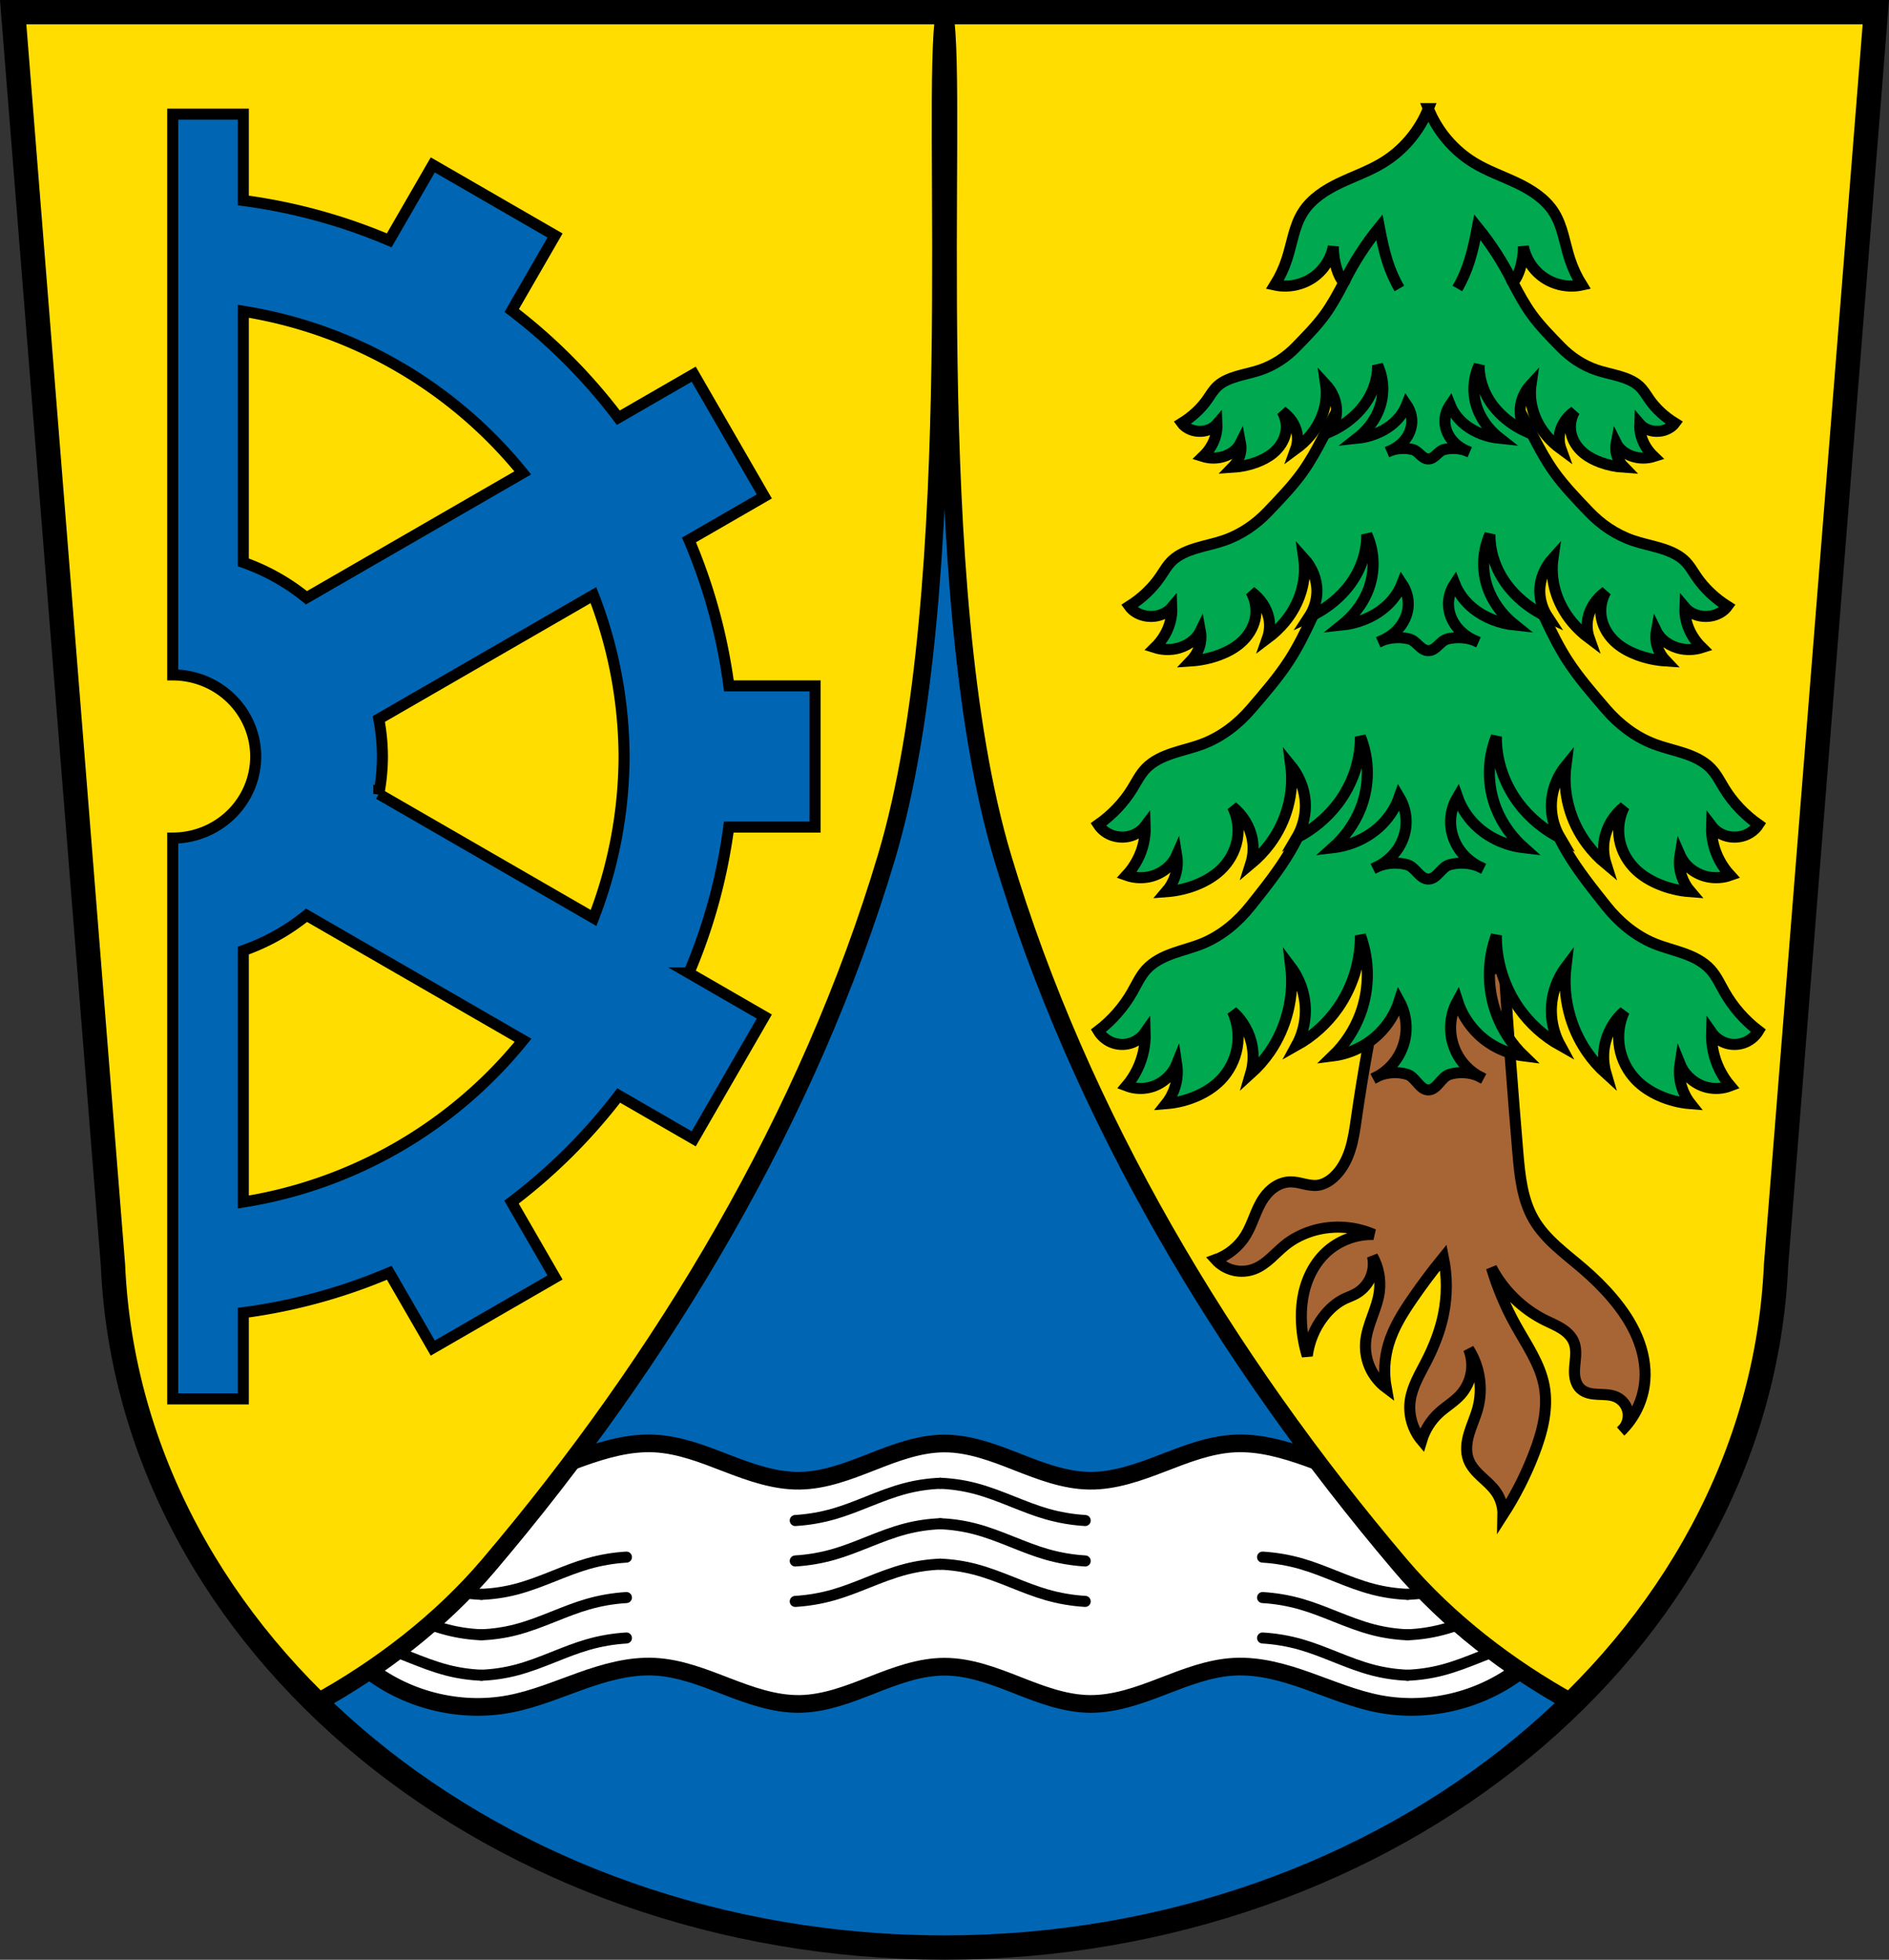 <?xml version="1.0" encoding="UTF-8" standalone="no"?>
<!-- Created with Inkscape (http://www.inkscape.org/) -->

<svg
   xmlns:dc="http://purl.org/dc/elements/1.1/"
   xmlns:cc="http://creativecommons.org/ns#"
   xmlns:rdf="http://www.w3.org/1999/02/22-rdf-syntax-ns#"
   xmlns:svg="http://www.w3.org/2000/svg"
   xmlns="http://www.w3.org/2000/svg"
   xmlns:sodipodi="http://sodipodi.sourceforge.net/DTD/sodipodi-0.dtd"
   xmlns:inkscape="http://www.inkscape.org/namespaces/inkscape"
   width="241.137mm"
   height="250.169mm"
   viewBox="0 0 854.423 886.426"
   id="svg4163"
   version="1.1"
   inkscape:version="0.92.5 (2060ec1f9f, 2020-04-08)"
   sodipodi:docname="DEU_Teisnach_COA.svg">
  <rect x="0" y="0" width="854.423" height="886.426" fill="#333333" stroke="none"/>
  <defs
     id="defs4165">
    <inkscape:path-effect
       effect="spiro"
       id="path-effect4533"
       is_visible="true" />
    <inkscape:path-effect
       effect="spiro"
       id="path-effect4511"
       is_visible="true" />
    <inkscape:path-effect
       effect="spiro"
       id="path-effect4481"
       is_visible="true" />
    <inkscape:path-effect
       effect="spiro"
       id="path-effect4409"
       is_visible="true" />
    <inkscape:path-effect
       effect="spiro"
       id="path-effect5520"
       is_visible="true" />
    <inkscape:path-effect
       effect="spiro"
       id="path-effect5149"
       is_visible="true" />
    <inkscape:path-effect
       effect="spiro"
       id="path-effect5096"
       is_visible="true" />
    <inkscape:path-effect
       effect="spiro"
       id="path-effect5149-6"
       is_visible="true" />
    <inkscape:path-effect
       effect="spiro"
       id="path-effect5149-5"
       is_visible="true" />
    <inkscape:path-effect
       effect="spiro"
       id="path-effect5149-6-7"
       is_visible="true" />
    <inkscape:path-effect
       effect="spiro"
       id="path-effect5149-2"
       is_visible="true" />
    <inkscape:path-effect
       effect="spiro"
       id="path-effect5149-6-8"
       is_visible="true" />
    <inkscape:path-effect
       effect="spiro"
       id="path-effect5149-1"
       is_visible="true" />
    <inkscape:path-effect
       effect="spiro"
       id="path-effect5149-6-0"
       is_visible="true" />
    <inkscape:path-effect
       effect="spiro"
       id="path-effect5149-5-3"
       is_visible="true" />
    <inkscape:path-effect
       effect="spiro"
       id="path-effect5149-6-7-9"
       is_visible="true" />
    <inkscape:path-effect
       effect="spiro"
       id="path-effect5149-2-7"
       is_visible="true" />
    <inkscape:path-effect
       effect="spiro"
       id="path-effect5149-6-8-8"
       is_visible="true" />
    <inkscape:path-effect
       effect="spiro"
       id="path-effect5149-1-2"
       is_visible="true" />
    <inkscape:path-effect
       effect="spiro"
       id="path-effect5149-6-0-7"
       is_visible="true" />
    <inkscape:path-effect
       effect="spiro"
       id="path-effect5149-5-3-0"
       is_visible="true" />
    <inkscape:path-effect
       effect="spiro"
       id="path-effect5149-6-7-9-4"
       is_visible="true" />
    <inkscape:path-effect
       effect="spiro"
       id="path-effect5149-2-7-4"
       is_visible="true" />
    <inkscape:path-effect
       effect="spiro"
       id="path-effect5149-6-8-8-8"
       is_visible="true" />
    <inkscape:path-effect
       effect="spiro"
       id="path-effect5520-7"
       is_visible="true" />
    <inkscape:path-effect
       effect="spiro"
       id="path-effect4409-0"
       is_visible="true" />
    <inkscape:path-effect
       effect="spiro"
       id="path-effect4481-3"
       is_visible="true" />
    <inkscape:path-effect
       effect="spiro"
       id="path-effect4511-2"
       is_visible="true" />
  </defs>
  <sodipodi:namedview
     id="base"
     pagecolor="#ffffff"
     bordercolor="#666666"
     borderopacity="1.0"
     inkscape:pageopacity="0.0"
     inkscape:pageshadow="2"
     inkscape:zoom="0.8386912"
     inkscape:cx="455.6921"
     inkscape:cy="472.76041"
     inkscape:document-units="px"
     inkscape:current-layer="layer1"
     showgrid="false"
     inkscape:snap-midpoints="true"
     inkscape:snap-smooth-nodes="true"
     inkscape:object-nodes="true"
     fit-margin-top="0"
     fit-margin-left="0"
     fit-margin-right="0"
     fit-margin-bottom="0"
     inkscape:window-width="1920"
     inkscape:window-height="1046"
     inkscape:window-x="-11"
     inkscape:window-y="-11"
     inkscape:window-maximized="1"
     inkscape:snap-nodes="true"
     inkscape:object-paths="false" />
  <g
     inkscape:label="Ebene 1"
     inkscape:groupmode="layer"
     id="layer1"
     transform="translate(71.121,-81.057)">
    <path
       style="fill:#0066b3;fill-opacity:1;fill-rule:evenodd;stroke:none;stroke-width:11;stroke-linecap:butt;stroke-linejoin:miter;stroke-miterlimit:4;stroke-dasharray:none;stroke-opacity:1"
       d="m -65.165,86.557 45.137,566.672 v 0 c 7.468,172.033 173.889,308.646 376.119,308.754 202.069,-0.202 368.549,-136.861 376.123,-308.754 v 0 L 777.347,86.557 H 356.091 Z"
       id="path4748-8"
       inkscape:connector-curvature="0"
       sodipodi:nodetypes="ccccccccc" />
    <path
       style="fill:#ffffff;fill-rule:evenodd;stroke:#000000;stroke-width:8;stroke-linecap:butt;stroke-linejoin:miter;stroke-miterlimit:4;stroke-dasharray:none;stroke-opacity:1"
       d="m 93.791,733.983 c 17.97,14.846 42.676,21.189 65.575,16.835 11.148,-2.12 21.686,-6.585 32.376,-10.393 10.69,-3.808 21.866,-7.012 33.199,-6.443 11.332,0.569 22.096,4.863 32.686,8.938 10.59,4.075 21.544,8.039 32.889,7.897 11.351,-0.141 22.199,-4.378 32.768,-8.521 10.568,-4.143 21.456,-8.314 32.807,-8.314 11.352,0 22.239,4.171 32.807,8.314 10.568,4.143 21.417,8.38 32.768,8.521 11.346,0.141 22.3,-3.822 32.889,-7.897 10.59,-4.075 21.353,-8.369 32.686,-8.938 11.334,-0.569 22.509,2.635 33.199,6.443 10.69,3.808 21.228,8.273 32.376,10.393 22.899,4.354 47.605,-1.989 65.575,-16.835 l -2e-5,100.963 c -17.97,14.846 -42.676,21.189 -65.575,16.835 -11.148,-2.12 -21.686,-6.585 -32.376,-10.393 -10.69,-3.808 -21.866,-7.012 -33.199,-6.443 -11.332,0.569 -22.096,4.863 -32.686,8.938 -10.59,4.075 -21.544,8.039 -32.889,7.897 -11.351,-0.141 -22.199,-4.378 -32.768,-8.521 -10.568,-4.143 -21.456,-8.314 -32.807,-8.314 -11.352,0 -22.239,4.171 -32.807,8.314 -10.568,4.143 -21.417,8.38 -32.768,8.521 -11.346,0.141 -22.3,-3.822 -32.889,-7.897 -10.59,-4.075 -21.353,-8.369 -32.686,-8.938 -11.334,-0.569 -22.509,2.635 -33.199,6.443 -10.69,3.808 -21.228,8.273 -32.376,10.393 -22.899,4.354 -47.605,-1.989 -65.575,-16.835 z"
       id="path5094"
       inkscape:path-effect="#path-effect5096"
       inkscape:original-d="m 93.790505,733.98347 c 0,0 43.007815,16.83533 65.575035,16.83533 22.56723,0 43.00783,-16.83533 65.57504,-16.83533 22.56722,0 43.00783,16.83533 65.57505,16.83533 22.56722,0 43.00783,-16.83533 65.57505,-16.83533 22.56723,0 43.00782,16.83533 65.57504,16.83533 22.56723,0 43.00784,-16.83533 65.57505,-16.83533 22.56722,0 43.00783,16.83533 65.57504,16.83533 22.56723,0 65.57504,-16.83533 65.57504,-16.83533 l -2e-5,100.96268 c 0,0 -43.0078,16.83533 -65.57501,16.83533 -22.56722,0 -43.00782,-16.83533 -65.57504,-16.83533 -22.5672,0 -43.00778,16.83532 -65.57498,16.83533 -22.56724,10e-6 -43.00787,-16.83533 -65.57511,-16.83533 -22.56721,0 -43.0078,16.83533 -65.57501,16.83533 -22.56723,0 -43.00784,-16.83533 -65.57507,-16.83533 -22.56721,0 -43.0078,16.83533 -65.57501,16.83533 -22.56723,0 -65.575075,-16.83533 -65.575075,-16.83533 z"
       inkscape:connector-curvature="0"
       sodipodi:nodetypes="caaaaaaaccaaaaaaacc" />
    <path
       style="fill:none;fill-rule:evenodd;stroke:#000000;stroke-width:5;stroke-linecap:round;stroke-linejoin:miter;stroke-miterlimit:4;stroke-dasharray:none;stroke-dashoffset:0;stroke-opacity:1"
       d="m 356.091,743.983 c -5.224,0.202 -10.426,0.964 -15.488,2.267 -5.926,1.526 -11.634,3.783 -17.319,6.047 -5.05,2.011 -10.106,4.035 -15.33,5.536 -5.679,1.631 -11.539,2.634 -17.437,2.986"
       id="path5147-3"
       inkscape:path-effect="#path-effect5149-1"
       inkscape:original-d="m 356.09068,743.98347 c 0,0 -10.42075,1.02342 -15.48813,2.26687 -5.93871,1.45726 -11.55696,4.00093 -17.31931,6.04722 -5.1198,1.81811 -10.07714,4.14913 -15.33028,5.53561 -5.70178,1.50489 -17.43733,2.98563 -17.43733,2.98563"
       inkscape:connector-curvature="0"
       sodipodi:nodetypes="caaac"
       transform="matrix(1,0,0,-1,-209.444,1582.779)" />
    <path
       style="fill:none;fill-rule:evenodd;stroke:#000000;stroke-width:5;stroke-linecap:round;stroke-linejoin:miter;stroke-miterlimit:4;stroke-dasharray:none;stroke-dashoffset:0;stroke-opacity:1"
       d="m 356.091,743.983 c 5.224,0.202 10.426,0.964 15.488,2.267 5.926,1.526 11.634,3.783 17.319,6.047 5.05,2.011 10.106,4.035 15.33,5.536 5.679,1.631 11.539,2.634 17.437,2.986"
       id="path5147-7-0"
       inkscape:path-effect="#path-effect5149-6-0"
       inkscape:original-d="m 356.09068,743.98347 c 0,0 10.42075,1.02342 15.48813,2.26687 5.93871,1.45726 11.55696,4.00093 17.31931,6.04722 5.1198,1.81811 10.07714,4.14913 15.33028,5.53561 5.70178,1.50489 17.43733,2.98563 17.43733,2.98563"
       inkscape:connector-curvature="0"
       sodipodi:nodetypes="caaac"
       transform="matrix(1,0,0,-1,-209.444,1582.779)" />
    <path
       style="fill:none;fill-rule:evenodd;stroke:#000000;stroke-width:5;stroke-linecap:round;stroke-linejoin:miter;stroke-miterlimit:4;stroke-dasharray:none;stroke-dashoffset:0;stroke-opacity:1"
       d="m 356.091,743.983 c -5.224,0.202 -10.426,0.964 -15.488,2.267 -5.926,1.526 -11.634,3.783 -17.319,6.047 -5.05,2.011 -10.106,4.035 -15.33,5.536 -5.679,1.631 -11.539,2.634 -17.437,2.986"
       id="path5147-77-4"
       inkscape:path-effect="#path-effect5149-5-3"
       inkscape:original-d="m 356.09068,743.98347 c 0,0 -10.42075,1.02342 -15.48813,2.26687 -5.93871,1.45726 -11.55696,4.00093 -17.31931,6.04722 -5.1198,1.81811 -10.07714,4.14913 -15.33028,5.53561 -5.70178,1.50489 -17.43733,2.98563 -17.43733,2.98563"
       inkscape:connector-curvature="0"
       sodipodi:nodetypes="caaac"
       transform="matrix(1,0,0,-1,-209.444,1564.488)" />
    <path
       style="fill:none;fill-rule:evenodd;stroke:#000000;stroke-width:5;stroke-linecap:round;stroke-linejoin:miter;stroke-miterlimit:4;stroke-dasharray:none;stroke-dashoffset:0;stroke-opacity:1"
       d="m 356.091,743.983 c 5.224,0.202 10.426,0.964 15.488,2.267 5.926,1.526 11.634,3.783 17.319,6.047 5.05,2.011 10.106,4.035 15.33,5.536 5.679,1.631 11.539,2.634 17.437,2.986"
       id="path5147-7-4-2"
       inkscape:path-effect="#path-effect5149-6-7-9"
       inkscape:original-d="m 356.09068,743.98347 c 0,0 10.42075,1.02342 15.48813,2.26687 5.93871,1.45726 11.55696,4.00093 17.31931,6.04722 5.1198,1.81811 10.07714,4.14913 15.33028,5.53561 5.70178,1.50489 17.43733,2.98563 17.43733,2.98563"
       inkscape:connector-curvature="0"
       sodipodi:nodetypes="caaac"
       transform="matrix(1,0,0,-1,-209.444,1564.488)" />
    <path
       style="fill:none;fill-rule:evenodd;stroke:#000000;stroke-width:5;stroke-linecap:round;stroke-linejoin:miter;stroke-miterlimit:4;stroke-dasharray:none;stroke-dashoffset:0;stroke-opacity:1"
       d="m 356.091,743.983 c -5.224,0.202 -10.426,0.964 -15.488,2.267 -5.926,1.526 -11.634,3.783 -17.319,6.047 -5.05,2.011 -10.106,4.035 -15.33,5.536 -5.679,1.631 -11.539,2.634 -17.437,2.986"
       id="path5147-6-6"
       inkscape:path-effect="#path-effect5149-2-7"
       inkscape:original-d="m 356.09068,743.98347 c 0,0 -10.42075,1.02342 -15.48813,2.26687 -5.93871,1.45726 -11.55696,4.00093 -17.31931,6.04722 -5.1198,1.81811 -10.07714,4.14913 -15.33028,5.53561 -5.70178,1.50489 -17.43733,2.98563 -17.43733,2.98563"
       inkscape:connector-curvature="0"
       sodipodi:nodetypes="caaac"
       transform="matrix(1,0,0,-1,-209.444,1546.196)" />
    <path
       style="fill:none;fill-rule:evenodd;stroke:#000000;stroke-width:5;stroke-linecap:round;stroke-linejoin:miter;stroke-miterlimit:4;stroke-dasharray:none;stroke-dashoffset:0;stroke-opacity:1"
       d="m 356.091,743.983 c 5.224,0.202 10.426,0.964 15.488,2.267 5.926,1.526 11.634,3.783 17.319,6.047 5.05,2.011 10.106,4.035 15.33,5.536 5.679,1.631 11.539,2.634 17.437,2.986"
       id="path5147-7-9-4"
       inkscape:path-effect="#path-effect5149-6-8-8"
       inkscape:original-d="m 356.09068,743.98347 c 0,0 10.42075,1.02342 15.48813,2.26687 5.93871,1.45726 11.55696,4.00093 17.31931,6.04722 5.1198,1.81811 10.07714,4.14913 15.33028,5.53561 5.70178,1.50489 17.43733,2.98563 17.43733,2.98563"
       inkscape:connector-curvature="0"
       sodipodi:nodetypes="caaac"
       transform="matrix(1,0,0,-1,-209.444,1546.196)" />
    <path
       style="fill:none;fill-rule:evenodd;stroke:#000000;stroke-width:5;stroke-linecap:round;stroke-linejoin:miter;stroke-miterlimit:4;stroke-dasharray:none;stroke-dashoffset:0;stroke-opacity:1"
       d="m 356.091,743.983 c -5.224,0.202 -10.426,0.964 -15.488,2.267 -5.926,1.526 -11.634,3.783 -17.319,6.047 -5.05,2.011 -10.106,4.035 -15.33,5.536 -5.679,1.631 -11.539,2.634 -17.437,2.986"
       id="path5147-3-7"
       inkscape:path-effect="#path-effect5149-1-2"
       inkscape:original-d="m 356.09068,743.98347 c 0,0 -10.42075,1.02342 -15.48813,2.26687 -5.93871,1.45726 -11.55696,4.00093 -17.31931,6.04722 -5.1198,1.81811 -10.07714,4.14913 -15.33028,5.53561 -5.70178,1.50489 -17.43733,2.98563 -17.43733,2.98563"
       inkscape:connector-curvature="0"
       sodipodi:nodetypes="caaac"
       transform="matrix(1,0,0,-1,209.444,1582.779)" />
    <path
       style="fill:none;fill-rule:evenodd;stroke:#000000;stroke-width:5;stroke-linecap:round;stroke-linejoin:miter;stroke-miterlimit:4;stroke-dasharray:none;stroke-dashoffset:0;stroke-opacity:1"
       d="m 356.091,743.983 c 5.224,0.202 10.426,0.964 15.488,2.267 5.926,1.526 11.634,3.783 17.319,6.047 5.05,2.011 10.106,4.035 15.33,5.536 5.679,1.631 11.539,2.634 17.437,2.986"
       id="path5147-7-0-7"
       inkscape:path-effect="#path-effect5149-6-0-7"
       inkscape:original-d="m 356.09068,743.98347 c 0,0 10.42075,1.02342 15.48813,2.26687 5.93871,1.45726 11.55696,4.00093 17.31931,6.04722 5.1198,1.81811 10.07714,4.14913 15.33028,5.53561 5.70178,1.50489 17.43733,2.98563 17.43733,2.98563"
       inkscape:connector-curvature="0"
       sodipodi:nodetypes="caaac"
       transform="matrix(1,0,0,-1,209.444,1582.779)" />
    <path
       style="fill:none;fill-rule:evenodd;stroke:#000000;stroke-width:5;stroke-linecap:round;stroke-linejoin:miter;stroke-miterlimit:4;stroke-dasharray:none;stroke-dashoffset:0;stroke-opacity:1"
       d="m 356.091,743.983 c -5.224,0.202 -10.426,0.964 -15.488,2.267 -5.926,1.526 -11.634,3.783 -17.319,6.047 -5.05,2.011 -10.106,4.035 -15.33,5.536 -5.679,1.631 -11.539,2.634 -17.437,2.986"
       id="path5147-77-4-6"
       inkscape:path-effect="#path-effect5149-5-3-0"
       inkscape:original-d="m 356.09068,743.98347 c 0,0 -10.42075,1.02342 -15.48813,2.26687 -5.93871,1.45726 -11.55696,4.00093 -17.31931,6.04722 -5.1198,1.81811 -10.07714,4.14913 -15.33028,5.53561 -5.70178,1.50489 -17.43733,2.98563 -17.43733,2.98563"
       inkscape:connector-curvature="0"
       sodipodi:nodetypes="caaac"
       transform="matrix(1,0,0,-1,209.444,1564.488)" />
    <path
       style="fill:none;fill-rule:evenodd;stroke:#000000;stroke-width:5;stroke-linecap:round;stroke-linejoin:miter;stroke-miterlimit:4;stroke-dasharray:none;stroke-dashoffset:0;stroke-opacity:1"
       d="m 356.091,743.983 c 5.224,0.202 10.426,0.964 15.488,2.267 5.926,1.526 11.634,3.783 17.319,6.047 5.05,2.011 10.106,4.035 15.33,5.536 5.679,1.631 11.539,2.634 17.437,2.986"
       id="path5147-7-4-2-6"
       inkscape:path-effect="#path-effect5149-6-7-9-4"
       inkscape:original-d="m 356.09068,743.98347 c 0,0 10.42075,1.02342 15.48813,2.26687 5.93871,1.45726 11.55696,4.00093 17.31931,6.04722 5.1198,1.81811 10.07714,4.14913 15.33028,5.53561 5.70178,1.50489 17.43733,2.98563 17.43733,2.98563"
       inkscape:connector-curvature="0"
       sodipodi:nodetypes="caaac"
       transform="matrix(1,0,0,-1,209.444,1564.488)" />
    <path
       style="fill:none;fill-rule:evenodd;stroke:#000000;stroke-width:5;stroke-linecap:round;stroke-linejoin:miter;stroke-miterlimit:4;stroke-dasharray:none;stroke-dashoffset:0;stroke-opacity:1"
       d="m 356.091,743.983 c -5.224,0.202 -10.426,0.964 -15.488,2.267 -5.926,1.526 -11.634,3.783 -17.319,6.047 -5.05,2.011 -10.106,4.035 -15.33,5.536 -5.679,1.631 -11.539,2.634 -17.437,2.986"
       id="path5147-6-6-1"
       inkscape:path-effect="#path-effect5149-2-7-4"
       inkscape:original-d="m 356.09068,743.98347 c 0,0 -10.42075,1.02342 -15.48813,2.26687 -5.93871,1.45726 -11.55696,4.00093 -17.31931,6.04722 -5.1198,1.81811 -10.07714,4.14913 -15.33028,5.53561 -5.70178,1.50489 -17.43733,2.98563 -17.43733,2.98563"
       inkscape:connector-curvature="0"
       sodipodi:nodetypes="caaac"
       transform="matrix(1,0,0,-1,209.444,1546.196)" />
    <path
       style="fill:none;fill-rule:evenodd;stroke:#000000;stroke-width:5;stroke-linecap:round;stroke-linejoin:miter;stroke-miterlimit:4;stroke-dasharray:none;stroke-dashoffset:0;stroke-opacity:1"
       d="m 356.091,743.983 c 5.224,0.202 10.426,0.964 15.488,2.267 5.926,1.526 11.634,3.783 17.319,6.047 5.05,2.011 10.106,4.035 15.33,5.536 5.679,1.631 11.539,2.634 17.437,2.986"
       id="path5147-7-9-4-7"
       inkscape:path-effect="#path-effect5149-6-8-8-8"
       inkscape:original-d="m 356.09068,743.98347 c 0,0 10.42075,1.02342 15.48813,2.26687 5.93871,1.45726 11.55696,4.00093 17.31931,6.04722 5.1198,1.81811 10.07714,4.14913 15.33028,5.53561 5.70178,1.50489 17.43733,2.98563 17.43733,2.98563"
       inkscape:connector-curvature="0"
       sodipodi:nodetypes="caaac"
       transform="matrix(1,0,0,-1,209.444,1546.196)" />
    <path
       style="opacity:1;fill:#ffdd00;fill-opacity:1;fill-rule:nonzero;stroke:#000000;stroke-width:8;stroke-linecap:square;stroke-linejoin:miter;stroke-miterlimit:4;stroke-dasharray:none;stroke-dashoffset:0;stroke-opacity:1"
       d="M 5.955,5.5 51.092,572.172 c 3.291,75.821 37.472,144.752 91.973,198.158 28.723,-15.789 56.453,-37.035 78.006,-62.422 C 300.298,614.585 365.912,505.019 400.953,387.723 437.432,265.612 420.629,43.605 427.211,6.295 433.793,43.605 416.989,265.612 453.469,387.723 c 35.041,117.297 100.667,226.854 179.885,320.188 21.521,25.355 49.207,46.579 77.885,62.355 54.529,-53.409 88.757,-122.323 92.096,-198.094 L 848.467,5.5 H 427.213 Z"
       id="path4784"
       inkscape:connector-curvature="0"
       sodipodi:nodetypes="cccaacaaccccc"
       transform="translate(-71.121,81.057)" />
    <path
       style="fill:#a76535;fill-opacity:1;fill-rule:evenodd;stroke:#000000;stroke-width:5;stroke-linecap:butt;stroke-linejoin:miter;stroke-miterlimit:4;stroke-dasharray:none;stroke-opacity:1"
       d="m 553.815,524.03 c -4.568,20.726 -8.367,41.62 -11.387,62.627 -0.699,4.861 -1.362,9.756 -2.849,14.436 -1.487,4.68 -3.859,9.186 -7.503,12.478 -2.036,1.839 -4.522,3.296 -7.246,3.623 -2.08,0.25 -4.178,-0.167 -6.222,-0.629 -2.044,-0.462 -4.105,-0.976 -6.2,-0.924 -2.41,0.06 -4.772,0.883 -6.8,2.188 -2.027,1.305 -3.73,3.078 -5.105,5.058 -3.614,5.207 -4.94,11.694 -8.281,17.08 -3.097,4.994 -7.924,8.892 -13.457,10.869 2.146,2.382 5.03,4.089 8.151,4.823 3.121,0.734 6.464,0.493 9.447,-0.682 2.761,-1.088 5.16,-2.926 7.371,-4.904 2.211,-1.978 4.279,-4.121 6.603,-5.965 3.099,-2.458 6.628,-4.358 10.352,-5.693 9.488,-3.404 20.276,-3.026 29.502,1.035 -7.956,-0.254 -15.968,2.798 -21.738,8.281 -5.693,5.41 -9.099,12.95 -10.352,20.703 -0.607,3.758 -0.738,7.586 -0.518,11.387 0.285,4.91 1.155,9.787 2.588,14.492 0.819,-6.365 3.346,-12.502 7.246,-17.598 2.629,-3.436 5.922,-6.433 9.834,-8.281 1.537,-0.726 3.158,-1.271 4.658,-2.07 2.967,-1.581 5.391,-4.161 6.782,-7.222 1.391,-3.061 1.742,-6.583 0.982,-9.858 2.716,4.831 3.823,10.549 3.105,16.045 -0.51,3.912 -1.903,7.645 -3.242,11.355 -1.339,3.711 -2.645,7.487 -2.969,11.418 -0.324,3.936 0.366,7.952 1.987,11.554 1.621,3.602 4.168,6.782 7.329,9.15 -1.191,-6.517 -0.833,-13.312 1.035,-19.668 2.208,-7.51 6.432,-14.254 10.869,-20.703 4.402,-6.398 9.066,-12.616 13.975,-18.633 1.738,8.509 1.738,17.37 0,25.879 -1.512,7.403 -4.316,14.498 -7.764,21.221 -2.91,5.675 -6.345,11.284 -7.246,17.598 -0.914,6.404 1.017,13.161 5.176,18.115 1.424,-4.731 4.135,-9.069 7.764,-12.422 3.151,-2.912 6.967,-5.089 9.834,-8.281 2.466,-2.747 4.143,-6.196 4.779,-9.832 0.636,-3.637 0.231,-7.45 -1.156,-10.871 5.043,7.869 6.585,17.894 4.141,26.914 -1.054,3.889 -2.798,7.559 -3.938,11.423 -1.14,3.864 -1.645,8.106 -0.203,11.868 1.147,2.992 3.415,5.406 5.757,7.593 2.342,2.187 4.842,4.264 6.665,6.899 2.083,3.012 3.187,6.69 3.105,10.352 5.568,-8.641 10.258,-17.847 13.975,-27.432 3.835,-9.891 6.657,-20.636 4.658,-31.055 -1.915,-9.979 -8.007,-18.548 -12.94,-27.432 -4.551,-8.196 -8.203,-16.891 -10.869,-25.879 5.343,10.223 13.99,18.687 24.326,23.809 2.488,1.233 5.078,2.283 7.423,3.771 2.344,1.489 4.473,3.489 5.517,6.063 0.692,1.706 0.874,3.581 0.832,5.422 -0.042,1.841 -0.299,3.669 -0.453,5.504 -0.154,1.835 -0.202,3.699 0.169,5.502 0.371,1.804 1.191,3.558 2.558,4.792 1.034,0.934 2.338,1.535 3.686,1.889 1.348,0.354 2.746,0.474 4.139,0.538 2.785,0.127 5.677,0.056 8.221,1.196 1.424,0.638 2.681,1.646 3.615,2.897 0.933,1.251 1.541,2.743 1.747,4.29 0.206,1.547 0.011,3.146 -0.562,4.598 -0.573,1.452 -1.522,2.753 -2.73,3.743 6.214,-5.943 10.157,-14.205 10.869,-22.774 0.566,-6.816 -0.859,-13.714 -3.529,-20.011 -2.671,-6.297 -6.556,-12.024 -10.963,-17.255 -4.091,-4.857 -8.643,-9.315 -13.457,-13.457 -7.997,-6.88 -16.944,-13.143 -22.256,-22.256 -5.315,-9.118 -6.36,-20.021 -7.246,-30.537 -2.34,-27.756 -4.411,-55.535 -6.211,-83.331 z"
       id="path4531"
       inkscape:path-effect="#path-effect4533"
       inkscape:original-d="m 553.81511,524.02992 c 0,0 -5.65547,42.19809 -11.38681,62.62743 -2.59639,9.25481 -3.89049,19.79765 -10.35164,26.91427 -1.81523,1.99938 -4.58444,3.16715 -7.24615,3.62308 -4.11298,0.70452 -8.34183,-2.42759 -12.42197,-1.55275 -4.5422,0.97392 -8.77982,3.80854 -11.90439,7.24615 -4.25581,4.68219 -4.34512,12.1263 -8.28132,17.08021 -3.58709,4.51454 -13.45713,10.86923 -13.45713,10.86923 0,0 11.71038,5.42617 17.59779,4.14065 5.7655,-1.2589 9.04476,-7.62556 13.97472,-10.86922 3.2898,-2.16452 6.52085,-4.78073 10.35164,-5.6934 9.5722,-2.28053 29.50218,1.03516 29.50218,1.03516 0,0 -15.98912,3.07824 -21.73845,8.28131 -5.7208,5.17725 -8.40887,13.23623 -10.35164,20.70329 -0.9567,3.6771 -0.76681,7.59546 -0.51758,11.3868 0.32189,4.89661 2.58791,14.4923 2.58791,14.4923 0,0 3.50489,-12.47469 7.24615,-17.59779 2.52739,-3.46089 6.20102,-6.00834 9.83406,-8.28131 1.4405,-0.90123 3.45169,-0.87387 4.65824,-2.07033 4.44076,-4.4036 7.76373,-17.08021 7.76373,-17.08021 0,0 3.30991,10.60128 3.10549,16.04505 -0.29526,7.86292 -6.82646,14.92926 -6.21098,22.77361 0.59195,7.54445 9.31647,20.70328 9.31647,20.70328 0,0 -0.70339,-13.33739 1.03517,-19.66812 2.06408,-7.51607 6.70606,-14.11391 10.86922,-20.70328 4.14681,-6.5635 13.97472,-18.63296 13.97472,-18.63296 0,0 1.50501,17.38504 0,25.87911 -1.31411,7.41664 -5.0353,14.20024 -7.76373,21.22086 -2.29795,5.91293 -6.89011,11.26404 -7.24615,17.5978 -0.35246,6.27019 5.17582,18.11537 5.17582,18.11537 0,0 4.56336,-8.73416 7.76373,-12.42197 2.80884,-3.23664 7.69697,-4.56671 9.83406,-8.28131 3.49374,-6.07268 3.62308,-20.70329 3.62308,-20.70329 0,0 4.24635,17.83791 4.14065,26.91427 -0.0918,7.88493 -6.21615,15.68378 -4.14065,23.2912 1.67464,6.13815 9.3714,8.90881 12.42197,14.4923 1.72725,3.1614 3.10549,10.35164 3.10549,10.35164 0,0 10.8439,-17.65898 13.97472,-27.43185 3.19347,-9.96842 6.18035,-20.69874 4.65824,-31.05493 -1.47015,-10.0027 -8.82452,-18.19703 -12.93956,-27.43185 -3.80822,-8.54625 -10.86922,-25.87911 -10.86922,-25.87911 0,0 15.73854,16.39352 24.32636,23.80878 4.10042,3.54056 10.18628,5.16839 12.93955,9.83406 3.63325,6.15688 -1.75187,15.97551 3.10549,21.22086 3.72543,4.023 12.34536,-0.42361 16.04505,3.62308 3.52332,3.85378 2.07033,15.52746 2.07033,15.52746 0,0 10.55634,-14.36795 10.86922,-22.77361 0.49576,-13.319 -7.20881,-26.10382 -14.4923,-37.26592 -3.46668,-5.31275 -8.97142,-8.97142 -13.45713,-13.45713 -7.41868,-7.41868 -17.1417,-13.0954 -22.25603,-22.25603 -5.09978,-9.13458 -5.64463,-20.19889 -7.24615,-30.53734 -4.26399,-27.52565 -6.21099,-83.33072 -6.21099,-83.33072 z"
       inkscape:connector-curvature="0"
       sodipodi:nodetypes="caaaaaacaaacaaacaaacaacaacaaacaacaaacaaacaaaacaaaaacc" />
    <path
       style="fill:none;fill-rule:evenodd;stroke:#000000;stroke-width:11;stroke-linecap:butt;stroke-linejoin:miter;stroke-miterlimit:4;stroke-dasharray:none;stroke-opacity:1"
       d="m -65.165,86.557 45.137,566.672 v 0 c 7.468,172.033 173.889,308.646 376.119,308.754 202.069,-0.202 368.549,-136.861 376.123,-308.754 v 0 L 777.347,86.557 Z"
       id="path4748"
       inkscape:connector-curvature="0"
       sodipodi:nodetypes="cccccccc" />
    <path
       style="fill:none;fill-rule:evenodd;stroke:#000000;stroke-width:5;stroke-linecap:round;stroke-linejoin:miter;stroke-miterlimit:4;stroke-dasharray:none;stroke-dashoffset:0;stroke-opacity:1"
       d="m 356.091,743.983 c -5.224,0.202 -10.426,0.964 -15.488,2.267 -5.926,1.526 -11.634,3.783 -17.319,6.047 -5.05,2.011 -10.106,4.035 -15.33,5.536 -5.679,1.631 -11.539,2.634 -17.437,2.986"
       id="path5147"
       inkscape:path-effect="#path-effect5149"
       inkscape:original-d="m 356.09068,743.98347 c 0,0 -10.42075,1.02342 -15.48813,2.26687 -5.93871,1.45726 -11.55696,4.00093 -17.31931,6.04722 -5.1198,1.81811 -10.07714,4.14913 -15.33028,5.53561 -5.70178,1.50489 -17.43733,2.98563 -17.43733,2.98563"
       inkscape:connector-curvature="0"
       sodipodi:nodetypes="caaac"
       transform="translate(-1.936,8)" />
    <path
       style="fill:none;fill-rule:evenodd;stroke:#000000;stroke-width:5;stroke-linecap:round;stroke-linejoin:miter;stroke-miterlimit:4;stroke-dasharray:none;stroke-dashoffset:0;stroke-opacity:1"
       d="m 356.091,743.983 c 5.224,0.202 10.426,0.964 15.488,2.267 5.926,1.526 11.634,3.783 17.319,6.047 5.05,2.011 10.106,4.035 15.33,5.536 5.679,1.631 11.539,2.634 17.437,2.986"
       id="path5147-7"
       inkscape:path-effect="#path-effect5149-6"
       inkscape:original-d="m 356.09068,743.98347 c 0,0 10.42075,1.02342 15.48813,2.26687 5.93871,1.45726 11.55696,4.00093 17.31931,6.04722 5.1198,1.81811 10.07714,4.14913 15.33028,5.53561 5.70178,1.50489 17.43733,2.98563 17.43733,2.98563"
       inkscape:connector-curvature="0"
       sodipodi:nodetypes="caaac"
       transform="translate(-1.936,8)" />
    <path
       style="fill:none;fill-rule:evenodd;stroke:#000000;stroke-width:5;stroke-linecap:round;stroke-linejoin:miter;stroke-miterlimit:4;stroke-dasharray:none;stroke-dashoffset:0;stroke-opacity:1"
       d="m 356.091,743.983 c -5.224,0.202 -10.426,0.964 -15.488,2.267 -5.926,1.526 -11.634,3.783 -17.319,6.047 -5.05,2.011 -10.106,4.035 -15.33,5.536 -5.679,1.631 -11.539,2.634 -17.437,2.986"
       id="path5147-77"
       inkscape:path-effect="#path-effect5149-5"
       inkscape:original-d="m 356.09068,743.98347 c 0,0 -10.42075,1.02342 -15.48813,2.26687 -5.93871,1.45726 -11.55696,4.00093 -17.31931,6.04722 -5.1198,1.81811 -10.07714,4.14913 -15.33028,5.53561 -5.70178,1.50489 -17.43733,2.98563 -17.43733,2.98563"
       inkscape:connector-curvature="0"
       sodipodi:nodetypes="caaac"
       transform="translate(-1.936,26.292)" />
    <path
       style="fill:none;fill-rule:evenodd;stroke:#000000;stroke-width:5;stroke-linecap:round;stroke-linejoin:miter;stroke-miterlimit:4;stroke-dasharray:none;stroke-dashoffset:0;stroke-opacity:1"
       d="m 356.091,743.983 c 5.224,0.202 10.426,0.964 15.488,2.267 5.926,1.526 11.634,3.783 17.319,6.047 5.05,2.011 10.106,4.035 15.33,5.536 5.679,1.631 11.539,2.634 17.437,2.986"
       id="path5147-7-4"
       inkscape:path-effect="#path-effect5149-6-7"
       inkscape:original-d="m 356.09068,743.98347 c 0,0 10.42075,1.02342 15.48813,2.26687 5.93871,1.45726 11.55696,4.00093 17.31931,6.04722 5.1198,1.81811 10.07714,4.14913 15.33028,5.53561 5.70178,1.50489 17.43733,2.98563 17.43733,2.98563"
       inkscape:connector-curvature="0"
       sodipodi:nodetypes="caaac"
       transform="translate(-1.936,26.292)" />
    <path
       style="fill:none;fill-rule:evenodd;stroke:#000000;stroke-width:5;stroke-linecap:round;stroke-linejoin:miter;stroke-miterlimit:4;stroke-dasharray:none;stroke-dashoffset:0;stroke-opacity:1"
       d="m 356.091,743.983 c -5.224,0.202 -10.426,0.964 -15.488,2.267 -5.926,1.526 -11.634,3.783 -17.319,6.047 -5.05,2.011 -10.106,4.035 -15.33,5.536 -5.679,1.631 -11.539,2.634 -17.437,2.986"
       id="path5147-6"
       inkscape:path-effect="#path-effect5149-2"
       inkscape:original-d="m 356.09068,743.98347 c 0,0 -10.42075,1.02342 -15.48813,2.26687 -5.93871,1.45726 -11.55696,4.00093 -17.31931,6.04722 -5.1198,1.81811 -10.07714,4.14913 -15.33028,5.53561 -5.70178,1.50489 -17.43733,2.98563 -17.43733,2.98563"
       inkscape:connector-curvature="0"
       sodipodi:nodetypes="caaac"
       transform="translate(-1.936,44.583)" />
    <path
       style="fill:none;fill-rule:evenodd;stroke:#000000;stroke-width:5;stroke-linecap:round;stroke-linejoin:miter;stroke-miterlimit:4;stroke-dasharray:none;stroke-dashoffset:0;stroke-opacity:1"
       d="m 356.091,743.983 c 5.224,0.202 10.426,0.964 15.488,2.267 5.926,1.526 11.634,3.783 17.319,6.047 5.05,2.011 10.106,4.035 15.33,5.536 5.679,1.631 11.539,2.634 17.437,2.986"
       id="path5147-7-9"
       inkscape:path-effect="#path-effect5149-6-8"
       inkscape:original-d="m 356.09068,743.98347 c 0,0 10.42075,1.02342 15.48813,2.26687 5.93871,1.45726 11.55696,4.00093 17.31931,6.04722 5.1198,1.81811 10.07714,4.14913 15.33028,5.53561 5.70178,1.50489 17.43733,2.98563 17.43733,2.98563"
       inkscape:connector-curvature="0"
       sodipodi:nodetypes="caaac"
       transform="translate(-1.936,44.583)" />
    <path
       style="opacity:1;fill:#0066b3;fill-opacity:1;fill-rule:nonzero;stroke:#000000;stroke-width:5;stroke-linecap:round;stroke-linejoin:miter;stroke-miterlimit:4;stroke-dasharray:none;stroke-dashoffset:0;stroke-opacity:1"
       d="m 7.003,132.686 v 253.648 a 37.523,36.903 0 0 1 37.523,36.902 37.523,36.903 0 0 1 -37.523,36.902 v 253.648 h 31.928 V 674.797 A 253.824,253.824 0 0 0 104.956,656.75 l 19.672,34.074 55.301,-31.928 -19.684,-34.094 a 253.824,253.824 0 0 0 48.488,-48.23 l 33.93,19.59 31.928,-55.301 -34.131,-19.705 a 253.824,253.824 0 0 0 18.035,-65.992 h 39.059 V 391.309 H 258.564 A 253.824,253.824 0 0 0 240.517,325.283 l 34.074,-19.672 -31.928,-55.301 -34.094,19.684 a 253.824,253.824 0 0 0 -48.23,-48.488 l 19.59,-33.93 -55.301,-31.928 -19.705,34.131 A 253.824,253.824 0 0 0 38.931,171.744 v -39.059 z m 31.928,89.158 A 204.159,204.159 0 0 1 165.335,294.957 L 67.495,351.445 A 94.851,93.342 0 0 0 38.931,335.439 Z M 197.296,350.238 a 204.159,204.159 0 0 1 13.865,72.998 204.159,204.159 0 0 1 -13.803,73.035 l -97.135,-56.082 a 94.851,93.342 0 0 0 1.629,-16.953 94.851,93.342 0 0 0 -1.645,-16.945 z M 67.538,495.053 165.462,551.59 A 204.159,204.159 0 0 1 38.931,624.76 V 511.008 a 94.851,93.342 0 0 0 28.607,-15.955 z"
       id="path5367-6"
       inkscape:connector-curvature="0" />
    <path
       style="fill:#00a94f;fill-opacity:1;fill-rule:evenodd;stroke:#000000;stroke-width:5;stroke-linecap:butt;stroke-linejoin:miter;stroke-miterlimit:4;stroke-dasharray:none;stroke-opacity:1"
       d="m 574.947,383.004 c -9.522,0.5 -18.887,3.706 -26.717,9.148 -11.729,8.153 -11.646,22.551 -17.191,33.965 -6.464,13.306 -11.241,27.477 -18.738,40.229 -5.082,8.644 -11.849,17.04 -17.652,24.357 -5.803,7.317 -13.178,13.537 -21.811,17.102 -4.383,1.81 -9.023,2.914 -13.486,4.516 -4.464,1.601 -8.86,3.783 -12.043,7.299 -2.679,2.96 -4.333,6.676 -6.311,10.145 -3.88,6.805 -9.143,12.817 -15.373,17.566 1.354,2.262 3.435,4.084 5.857,5.125 2.65,1.139 5.693,1.333 8.467,0.541 2.773,-0.792 5.256,-2.566 6.904,-4.934 0.091,2.822 -0.156,5.654 -0.732,8.418 -1.205,5.774 -3.873,11.236 -7.686,15.736 3.244,1.246 6.86,1.505 10.248,0.732 5.527,-1.26 10.327,-5.354 12.443,-10.613 0.522,3.413 0.27,6.944 -0.732,10.248 -0.844,2.784 -2.218,5.406 -4.025,7.686 4.922,-0.382 9.775,-1.627 14.273,-3.66 3.783,-1.71 7.337,-3.993 10.248,-6.953 3.925,-3.991 6.603,-9.191 7.576,-14.703 0.973,-5.512 0.234,-11.313 -2.088,-16.406 4.707,4.113 7.926,9.896 8.939,16.064 0.659,4.014 0.401,8.176 -0.746,12.078 3.252,-2.929 6.159,-6.241 8.643,-9.844 7.654,-11.105 11.103,-25.035 9.516,-38.428 4.319,5.746 6.673,12.941 6.588,20.129 -0.064,5.349 -1.459,10.677 -4.025,15.371 7.377,-4.12 13.808,-9.919 18.664,-16.834 6.716,-9.563 10.354,-21.254 10.248,-32.939 4.198,11.333 4.198,24.167 0,35.5 -2.655,7.168 -6.942,13.725 -12.443,19.031 7.654,-0.955 14.972,-4.43 20.547,-9.76 4.344,-4.153 7.63,-9.404 9.465,-15.127 2.214,4.015 3.302,8.642 3.109,13.223 -0.192,4.581 -1.666,9.101 -4.209,12.916 -2.142,3.213 -5.045,5.905 -8.387,7.838 4.073,-1.784 8.866,-1.986 13.043,-0.754 3.81,1.124 5.645,7.035 9.617,7.035 3.972,1.9e-4 5.809,-5.911 9.619,-7.035 4.177,-1.232 8.97,-1.03 13.043,0.754 -3.342,-1.933 -6.247,-4.625 -8.389,-7.838 -2.543,-3.815 -4.015,-8.335 -4.207,-12.916 -0.192,-4.581 0.895,-9.208 3.109,-13.223 1.834,5.723 5.121,10.974 9.465,15.127 5.575,5.329 12.893,8.805 20.547,9.76 -5.501,-5.306 -9.789,-11.864 -12.443,-19.031 -4.198,-11.333 -4.198,-24.167 0,-35.5 -0.106,11.685 3.53,23.377 10.246,32.939 4.856,6.915 11.289,12.714 18.666,16.834 -2.567,-4.694 -3.962,-10.022 -4.025,-15.371 -0.086,-7.188 2.269,-14.382 6.588,-20.129 -1.588,13.393 1.862,27.323 9.516,38.428 2.483,3.603 5.391,6.915 8.643,9.844 -1.148,-3.902 -1.405,-8.064 -0.746,-12.078 1.013,-6.168 4.23,-11.951 8.938,-16.064 -2.321,5.093 -3.059,10.894 -2.086,16.406 0.973,5.512 3.652,10.712 7.576,14.703 2.911,2.96 6.465,5.243 10.248,6.953 4.498,2.033 9.352,3.278 14.273,3.66 -1.808,-2.279 -3.181,-4.902 -4.025,-7.686 -1.002,-3.305 -1.255,-6.835 -0.732,-10.248 2.116,5.259 6.917,9.353 12.443,10.613 3.388,0.772 7.004,0.514 10.248,-0.732 -3.813,-4.5 -6.481,-9.962 -7.686,-15.736 -0.577,-2.764 -0.823,-5.596 -0.732,-8.418 1.648,2.367 4.131,4.141 6.904,4.934 2.773,0.792 5.817,0.598 8.467,-0.541 2.422,-1.041 4.502,-2.863 5.855,-5.125 -6.23,-4.749 -11.491,-10.762 -15.371,-17.566 -1.978,-3.468 -3.631,-7.185 -6.311,-10.145 -3.182,-3.516 -7.579,-5.697 -12.043,-7.299 -4.464,-1.601 -9.103,-2.706 -13.486,-4.516 -8.632,-3.564 -16.007,-9.785 -21.811,-17.102 -5.803,-7.317 -12.57,-15.714 -17.652,-24.357 -7.498,-12.752 -12.274,-26.923 -18.738,-40.229 -5.545,-11.414 -5.464,-25.812 -17.193,-33.965 -7.83,-5.442 -17.195,-8.648 -26.717,-9.148 z m 22.662,184.762 c 0.725,0.419 1.463,0.814 2.227,1.158 -0.713,-0.44 -1.46,-0.822 -2.227,-1.158 z m -45.322,0 c -0.767,0.336 -1.514,0.718 -2.227,1.158 0.763,-0.344 1.502,-0.739 2.227,-1.158 z"
       id="path4407"
       inkscape:connector-curvature="0"
       sodipodi:nodetypes="csaassssscsscscscscssscscscscscscscsscaaacsscscscscscscscssscscscscsscsssssaasccccccc" />
    <path
       style="fill:#00a94f;fill-opacity:1;fill-rule:evenodd;stroke:#000000;stroke-width:5;stroke-linecap:butt;stroke-linejoin:miter;stroke-miterlimit:4;stroke-dasharray:none;stroke-opacity:1"
       d="m 574.947,302.504 c -9.522,0.461 -18.887,3.418 -26.717,8.436 -11.729,7.518 -11.646,20.795 -17.191,31.32 -6.464,12.27 -11.241,25.337 -18.738,37.096 -5.082,7.971 -11.849,15.713 -17.652,22.461 -5.803,6.747 -13.178,12.483 -21.811,15.77 -4.383,1.669 -9.023,2.687 -13.486,4.164 -4.464,1.477 -8.86,3.489 -12.043,6.73 -2.679,2.729 -4.333,6.156 -6.311,9.355 -3.88,6.275 -9.143,11.819 -15.373,16.198 1.354,2.086 3.435,3.766 5.857,4.726 2.65,1.051 5.693,1.23 8.467,0.499 2.773,-0.731 5.256,-2.367 6.904,-4.549 0.091,2.602 -0.156,5.214 -0.732,7.762 -1.205,5.325 -3.873,10.361 -7.686,14.511 3.244,1.149 6.86,1.388 10.248,0.675 5.527,-1.162 10.327,-4.937 12.443,-9.787 0.522,3.148 0.27,6.403 -0.732,9.45 -0.844,2.567 -2.218,4.985 -4.025,7.087 4.922,-0.352 9.775,-1.5 14.273,-3.375 3.783,-1.577 7.337,-3.682 10.248,-6.412 3.925,-3.68 6.603,-8.475 7.576,-13.558 0.973,-5.083 0.234,-10.432 -2.088,-15.129 4.707,3.793 7.926,9.125 8.939,14.814 0.659,3.701 0.401,7.539 -0.746,11.138 3.252,-2.701 6.159,-5.755 8.643,-9.077 7.654,-10.24 11.103,-23.085 9.516,-35.435 4.319,5.299 6.673,11.933 6.588,18.561 -0.064,4.933 -1.459,9.846 -4.025,14.174 7.377,-3.799 13.808,-9.147 18.664,-15.523 6.716,-8.818 10.354,-19.599 10.248,-30.374 4.198,10.45 4.198,22.285 0,32.736 -2.655,6.609 -6.942,12.656 -12.443,17.549 7.654,-0.88 14.972,-4.085 20.547,-9 4.344,-3.829 7.63,-8.672 9.465,-13.949 2.214,3.702 3.302,7.969 3.109,12.193 -0.192,4.224 -1.666,8.392 -4.209,11.91 -2.142,2.963 -5.045,5.445 -8.387,7.228 4.073,-1.645 8.866,-1.832 13.043,-0.695 3.81,1.036 5.645,6.487 9.617,6.487 3.972,1.7e-4 5.809,-5.451 9.619,-6.487 4.177,-1.136 8.97,-0.95 13.043,0.695 -3.342,-1.782 -6.247,-4.265 -8.389,-7.228 -2.543,-3.518 -4.015,-7.686 -4.207,-11.91 -0.192,-4.224 0.895,-8.491 3.109,-12.193 1.834,5.277 5.121,10.12 9.465,13.949 5.575,4.914 12.893,8.12 20.547,9 -5.501,-4.893 -9.789,-10.94 -12.443,-17.549 -4.198,-10.45 -4.198,-22.285 0,-32.736 -0.106,10.775 3.53,21.556 10.246,30.374 4.856,6.376 11.289,11.724 18.666,15.523 -2.567,-4.328 -3.962,-9.241 -4.025,-14.174 -0.086,-6.628 2.269,-13.263 6.588,-18.561 -1.588,12.35 1.862,25.195 9.516,35.435 2.483,3.323 5.391,6.376 8.643,9.077 -1.148,-3.598 -1.405,-7.436 -0.746,-11.138 1.013,-5.688 4.23,-11.021 8.938,-14.814 -2.321,4.697 -3.059,10.046 -2.086,15.129 0.973,5.083 3.652,9.878 7.576,13.558 2.911,2.73 6.465,4.835 10.248,6.412 4.498,1.875 9.352,3.023 14.273,3.375 -1.808,-2.102 -3.181,-4.52 -4.025,-7.087 -1.002,-3.047 -1.255,-6.302 -0.732,-9.45 2.116,4.849 6.917,8.625 12.443,9.787 3.388,0.712 7.004,0.474 10.248,-0.675 -3.813,-4.15 -6.481,-9.186 -7.686,-14.511 -0.577,-2.548 -0.823,-5.161 -0.732,-7.762 1.648,2.183 4.131,3.819 6.904,4.549 2.773,0.731 5.817,0.552 8.467,-0.499 2.422,-0.96 4.502,-2.64 5.855,-4.726 -6.23,-4.379 -11.491,-9.924 -15.371,-16.198 -1.978,-3.198 -3.631,-6.625 -6.311,-9.355 -3.182,-3.242 -7.579,-5.254 -12.043,-6.73 -4.464,-1.477 -9.103,-2.495 -13.486,-4.164 -8.632,-3.287 -16.007,-9.023 -21.811,-15.77 -5.803,-6.747 -12.57,-14.49 -17.652,-22.461 -7.498,-11.759 -12.274,-24.826 -18.738,-37.096 -5.545,-10.525 -5.464,-23.802 -17.193,-31.32 -7.83,-5.018 -17.195,-7.975 -26.717,-8.436 z m 22.662,170.374 c 0.725,0.386 1.463,0.751 2.227,1.068 -0.713,-0.406 -1.46,-0.758 -2.227,-1.068 z m -45.322,0 c -0.767,0.31 -1.514,0.662 -2.227,1.068 0.763,-0.317 1.502,-0.682 2.227,-1.068 z"
       id="path4407-2"
       inkscape:connector-curvature="0"
       sodipodi:nodetypes="csaassssscsscscscscssscscscscscscscsscaaacsscscscscscscscssscscscscsscsssssaasccccccc" />
    <path
       style="fill:#00a94f;fill-opacity:1;fill-rule:evenodd;stroke:#000000;stroke-width:5;stroke-linecap:butt;stroke-linejoin:miter;stroke-miterlimit:4;stroke-dasharray:none;stroke-opacity:1"
       d="m 574.947,231.688 c -8.627,0.376 -17.112,2.787 -24.206,6.88 -10.627,6.131 -10.552,16.959 -15.576,25.542 -5.857,10.006 -10.184,20.663 -16.977,30.252 -4.605,6.5 -10.735,12.814 -15.993,18.317 -5.258,5.502 -11.94,10.18 -19.761,12.861 -3.971,1.361 -8.175,2.192 -12.219,3.396 -4.044,1.204 -8.028,2.845 -10.911,5.489 -2.428,2.226 -3.926,5.021 -5.717,7.629 -3.516,5.117 -8.284,9.639 -13.928,13.21 1.226,1.701 3.113,3.071 5.307,3.854 2.401,0.857 5.158,1.003 7.671,0.407 2.513,-0.596 4.762,-1.93 6.255,-3.71 0.082,2.122 -0.141,4.252 -0.664,6.33 -1.092,4.342 -3.509,8.449 -6.963,11.834 2.939,0.937 6.215,1.132 9.285,0.551 5.007,-0.948 9.357,-4.027 11.274,-7.981 0.473,2.567 0.244,5.222 -0.664,7.707 -0.765,2.094 -2.009,4.066 -3.647,5.78 4.459,-0.287 8.856,-1.224 12.932,-2.752 3.428,-1.286 6.648,-3.003 9.285,-5.229 3.556,-3.001 5.983,-6.912 6.864,-11.057 0.881,-4.145 0.212,-8.508 -1.892,-12.338 4.265,3.093 7.181,7.442 8.099,12.081 0.597,3.018 0.364,6.148 -0.676,9.083 2.946,-2.203 5.58,-4.693 7.83,-7.403 6.935,-8.351 10.06,-18.826 8.621,-28.898 3.913,4.321 6.046,9.732 5.969,15.137 -0.058,4.023 -1.322,8.029 -3.647,11.559 6.684,-3.098 12.51,-7.459 16.91,-12.659 6.085,-7.191 9.381,-15.983 9.285,-24.771 3.803,8.522 3.803,18.174 0,26.696 -2.405,5.39 -6.29,10.321 -11.274,14.312 6.934,-0.718 13.565,-3.332 18.616,-7.339 3.936,-3.123 6.913,-7.072 8.575,-11.376 2.006,3.019 2.991,6.499 2.817,9.944 -0.174,3.445 -1.509,6.844 -3.813,9.713 -1.941,2.416 -4.571,4.441 -7.599,5.894 3.69,-1.342 8.033,-1.494 11.817,-0.567 3.452,0.845 5.115,5.29 8.713,5.29 3.599,1.4e-4 5.263,-4.445 8.715,-5.29 3.784,-0.927 8.127,-0.775 11.817,0.567 -3.028,-1.453 -5.66,-3.478 -7.6,-5.894 -2.304,-2.869 -3.637,-6.268 -3.812,-9.713 -0.174,-3.445 0.811,-6.924 2.817,-9.944 1.662,4.304 4.639,8.253 8.575,11.376 5.051,4.008 11.682,6.622 18.616,7.339 -4.984,-3.99 -8.869,-8.922 -11.274,-14.312 -3.803,-8.522 -3.803,-18.174 0,-26.696 -0.096,8.787 3.198,17.579 9.283,24.771 4.4,5.2 10.228,9.561 16.912,12.659 -2.325,-3.53 -3.589,-7.536 -3.647,-11.559 -0.078,-5.405 2.056,-10.816 5.969,-15.137 -1.439,10.072 1.687,20.547 8.621,28.898 2.25,2.71 4.884,5.2 7.83,7.403 -1.04,-2.935 -1.273,-6.064 -0.676,-9.083 0.918,-4.639 3.833,-8.987 8.098,-12.081 -2.103,3.83 -2.771,8.192 -1.89,12.338 0.881,4.145 3.308,8.056 6.864,11.057 2.637,2.226 5.857,3.943 9.285,5.229 4.076,1.529 8.473,2.465 12.932,2.752 -1.638,-1.714 -2.882,-3.686 -3.647,-5.78 -0.908,-2.485 -1.137,-5.14 -0.664,-7.707 1.917,3.955 6.266,7.034 11.274,7.981 3.07,0.581 6.346,0.386 9.285,-0.551 -3.455,-3.384 -5.872,-7.492 -6.963,-11.834 -0.522,-2.078 -0.746,-4.208 -0.664,-6.33 1.493,1.78 3.743,3.114 6.255,3.71 2.513,0.596 5.27,0.45 7.671,-0.407 2.194,-0.783 4.079,-2.153 5.305,-3.854 -5.644,-3.571 -10.411,-8.093 -13.927,-13.21 -1.792,-2.608 -3.29,-5.403 -5.717,-7.629 -2.883,-2.644 -6.867,-4.285 -10.911,-5.489 -4.044,-1.204 -8.248,-2.035 -12.219,-3.396 -7.821,-2.68 -14.503,-7.358 -19.761,-12.861 -5.258,-5.502 -11.389,-11.817 -15.993,-18.317 -6.793,-9.59 -11.12,-20.246 -16.977,-30.252 -5.024,-8.583 -4.951,-19.411 -15.578,-25.542 -7.094,-4.093 -15.579,-6.504 -24.206,-6.88 z m 20.532,138.942 c 0.656,0.315 1.326,0.612 2.017,0.871 -0.646,-0.331 -1.323,-0.618 -2.017,-0.871 z m -41.063,0 c -0.695,0.253 -1.371,0.54 -2.017,0.871 0.692,-0.259 1.361,-0.556 2.017,-0.871 z"
       id="path4407-2-8"
       inkscape:connector-curvature="0"
       sodipodi:nodetypes="csaassssscsscscscscssscscscscscscscsscaaacsscscscscscscscssscscscscsscsssssaasccccccc" />
    <path
       inkscape:connector-curvature="0"
       style="fill:#00a94f;fill-opacity:1;fill-rule:evenodd;stroke:#000000;stroke-width:5;stroke-linecap:butt;stroke-linejoin:miter;stroke-miterlimit:4;stroke-dasharray:none;stroke-opacity:1"
       d="m 574.947,130.197 c -4.035,10.162 -11.47,18.94 -20.832,24.588 -6.095,3.677 -12.886,6.018 -19.309,9.086 -6.423,3.068 -12.697,7.07 -16.541,13.061 -4.088,6.369 -4.967,14.204 -7.32,21.396 -1.335,4.08 -3.168,7.997 -5.443,11.637 5.892,1.292 12.297,0.038 17.268,-3.379 4.738,-3.257 8.118,-8.429 9.197,-14.076 -0.033,3.429 0.476,6.862 1.502,10.135 0.704,2.246 1.69,4.461 3.246,6.213 -2.589,4.928 -5.204,9.842 -8.539,14.451 -3.794,5.243 -8.845,10.339 -13.178,14.777 -4.333,4.439 -9.84,8.211 -16.285,10.373 -3.272,1.098 -6.736,1.769 -10.068,2.74 -3.332,0.971 -6.614,2.295 -8.99,4.428 -2,1.796 -3.236,4.048 -4.713,6.152 -2.897,4.128 -6.826,7.775 -11.477,10.656 1.011,1.372 2.565,2.478 4.373,3.109 1.978,0.691 4.252,0.809 6.322,0.328 2.071,-0.481 3.924,-1.556 5.154,-2.992 0.068,1.712 -0.116,3.429 -0.547,5.105 -0.9,3.503 -2.892,6.817 -5.738,9.547 2.422,0.756 5.121,0.912 7.65,0.443 4.126,-0.764 7.711,-3.247 9.291,-6.438 0.39,2.071 0.201,4.212 -0.547,6.217 -0.63,1.689 -1.656,3.279 -3.006,4.662 3.674,-0.232 7.298,-0.987 10.656,-2.221 2.825,-1.037 5.479,-2.423 7.652,-4.219 2.93,-2.421 4.93,-5.574 5.656,-8.918 0.726,-3.344 0.173,-6.864 -1.561,-9.953 3.514,2.495 5.919,6.004 6.676,9.746 0.492,2.435 0.298,4.959 -0.559,7.326 2.428,-1.777 4.599,-3.785 6.453,-5.971 5.714,-6.736 8.289,-15.188 7.104,-23.312 3.224,3.486 4.984,7.851 4.92,12.211 -0.048,3.245 -1.09,6.477 -3.006,9.324 5.508,-2.499 10.308,-6.016 13.934,-10.211 5.014,-5.801 7.731,-12.894 7.652,-19.982 3.134,6.875 3.134,14.66 0,21.535 -1.982,4.348 -5.184,8.326 -9.291,11.545 5.714,-0.579 11.177,-2.687 15.34,-5.92 3.243,-2.519 5.697,-5.704 7.066,-9.176 1.653,2.435 2.466,5.241 2.322,8.02 -0.144,2.779 -1.244,5.522 -3.143,7.836 -1.599,1.949 -3.767,3.581 -6.262,4.754 3.041,-1.082 6.62,-1.205 9.738,-0.457 2.844,0.682 4.214,4.267 7.18,4.268 2.966,1.1e-4 4.337,-3.586 7.182,-4.268 3.118,-0.748 6.697,-0.625 9.738,0.457 -2.495,-1.172 -4.665,-2.805 -6.264,-4.754 -1.899,-2.314 -2.997,-5.057 -3.141,-7.836 -0.144,-2.779 0.667,-5.584 2.32,-8.02 1.37,3.472 3.823,6.657 7.066,9.176 4.162,3.233 9.628,5.341 15.342,5.92 -4.107,-3.219 -7.309,-7.197 -9.291,-11.545 -3.134,-6.875 -3.134,-14.66 0,-21.535 -0.079,7.088 2.636,14.181 7.65,19.982 3.626,4.195 8.428,7.712 13.936,10.211 -1.916,-2.847 -2.958,-6.079 -3.006,-9.324 -0.064,-4.36 1.694,-8.725 4.918,-12.211 -1.185,8.125 1.391,16.576 7.105,23.312 1.854,2.186 4.024,4.194 6.451,5.971 -0.857,-2.367 -1.049,-4.891 -0.557,-7.326 0.757,-3.742 3.159,-7.251 6.674,-9.746 -1.733,3.09 -2.285,6.609 -1.559,9.953 0.726,3.344 2.726,6.497 5.656,8.918 2.173,1.796 4.828,3.181 7.652,4.219 3.358,1.233 6.982,1.989 10.656,2.221 -1.35,-1.383 -2.375,-2.973 -3.006,-4.662 -0.748,-2.005 -0.937,-4.146 -0.547,-6.217 1.58,3.19 5.163,5.673 9.289,6.438 2.529,0.469 5.231,0.313 7.652,-0.443 -2.847,-2.73 -4.839,-6.044 -5.738,-9.547 -0.431,-1.676 -0.615,-3.394 -0.547,-5.105 1.23,1.436 3.084,2.512 5.154,2.992 2.071,0.481 4.344,0.363 6.322,-0.328 1.808,-0.632 3.36,-1.737 4.371,-3.109 -4.651,-2.881 -8.58,-6.528 -11.477,-10.656 -1.476,-2.104 -2.711,-4.357 -4.711,-6.152 -2.376,-2.133 -5.658,-3.456 -8.99,-4.428 -3.332,-0.971 -6.798,-1.642 -10.07,-2.74 -6.445,-2.162 -11.951,-5.934 -16.283,-10.373 -4.333,-4.439 -9.383,-9.534 -13.178,-14.777 -3.335,-4.609 -5.95,-9.522 -8.539,-14.449 1.557,-1.752 2.542,-3.968 3.246,-6.215 1.025,-3.272 1.535,-6.706 1.502,-10.135 1.079,5.647 4.459,10.819 9.197,14.076 4.971,3.417 11.374,4.67 17.266,3.379 -2.276,-3.64 -4.106,-7.557 -5.441,-11.637 -2.354,-7.193 -3.233,-15.027 -7.32,-21.396 -3.845,-5.99 -10.118,-9.993 -16.541,-13.061 -6.423,-3.068 -13.214,-5.409 -19.309,-9.086 -9.362,-5.648 -16.799,-14.426 -20.834,-24.588 z m 16.92,154.635 c 0.541,0.254 1.092,0.495 1.662,0.703 -0.532,-0.267 -1.09,-0.499 -1.662,-0.703 z m -33.838,0 c -0.572,0.204 -1.13,0.436 -1.662,0.703 0.57,-0.209 1.121,-0.449 1.662,-0.703 z"
       id="path4407-2-8-8" />
    <path
       style="fill:none;fill-rule:evenodd;stroke:#000000;stroke-width:5;stroke-linecap:butt;stroke-linejoin:miter;stroke-miterlimit:4;stroke-dasharray:none;stroke-opacity:1"
       d="m 536.714,208.857 c 2.173,-4.407 4.592,-8.693 7.241,-12.831 2.7,-4.217 5.639,-8.28 8.799,-12.163 0.537,2.86 1.141,5.708 1.812,8.54 0.535,2.261 1.112,4.513 1.812,6.729 1.363,4.318 3.188,8.49 5.435,12.422"
       id="path4509"
       inkscape:path-effect="#path-effect4511"
       inkscape:original-d="m 536.71433,208.85742 c 0,0 4.59074,-8.69653 7.24101,-12.83114 2.70043,-4.21285 8.7989,-12.16318 8.7989,-12.16318 0,0 1.1311,5.71073 1.81154,8.5401 0.54311,2.25833 1.04197,4.53704 1.81153,6.72857 1.49743,4.26432 5.43462,12.42197 5.43462,12.42197"
       inkscape:connector-curvature="0"
       sodipodi:nodetypes="cacaac" />
    <path
       style="fill:none;fill-rule:evenodd;stroke:#000000;stroke-width:5;stroke-linecap:butt;stroke-linejoin:miter;stroke-miterlimit:4;stroke-dasharray:none;stroke-opacity:1"
       d="m 613.181,208.859 c -2.173,-4.407 -4.592,-8.693 -7.241,-12.831 -2.7,-4.217 -5.639,-8.28 -8.799,-12.163 -0.537,2.86 -1.141,5.708 -1.812,8.54 -0.535,2.261 -1.112,4.513 -1.812,6.729 -1.363,4.318 -3.188,8.49 -5.435,12.422"
       id="path4509-4"
       inkscape:path-effect="#path-effect4511-2"
       inkscape:original-d="m 613.18113,208.85937 c 0,0 -4.59074,-8.69653 -7.24101,-12.83114 -2.70043,-4.21285 -8.7989,-12.16318 -8.7989,-12.16318 0,0 -1.1311,5.71073 -1.81154,8.5401 -0.54311,2.25833 -1.04197,4.53704 -1.81153,6.72857 -1.49743,4.26432 -5.43462,12.42197 -5.43462,12.42197"
       inkscape:connector-curvature="0"
       sodipodi:nodetypes="cacaac" />
  </g>
</svg>
